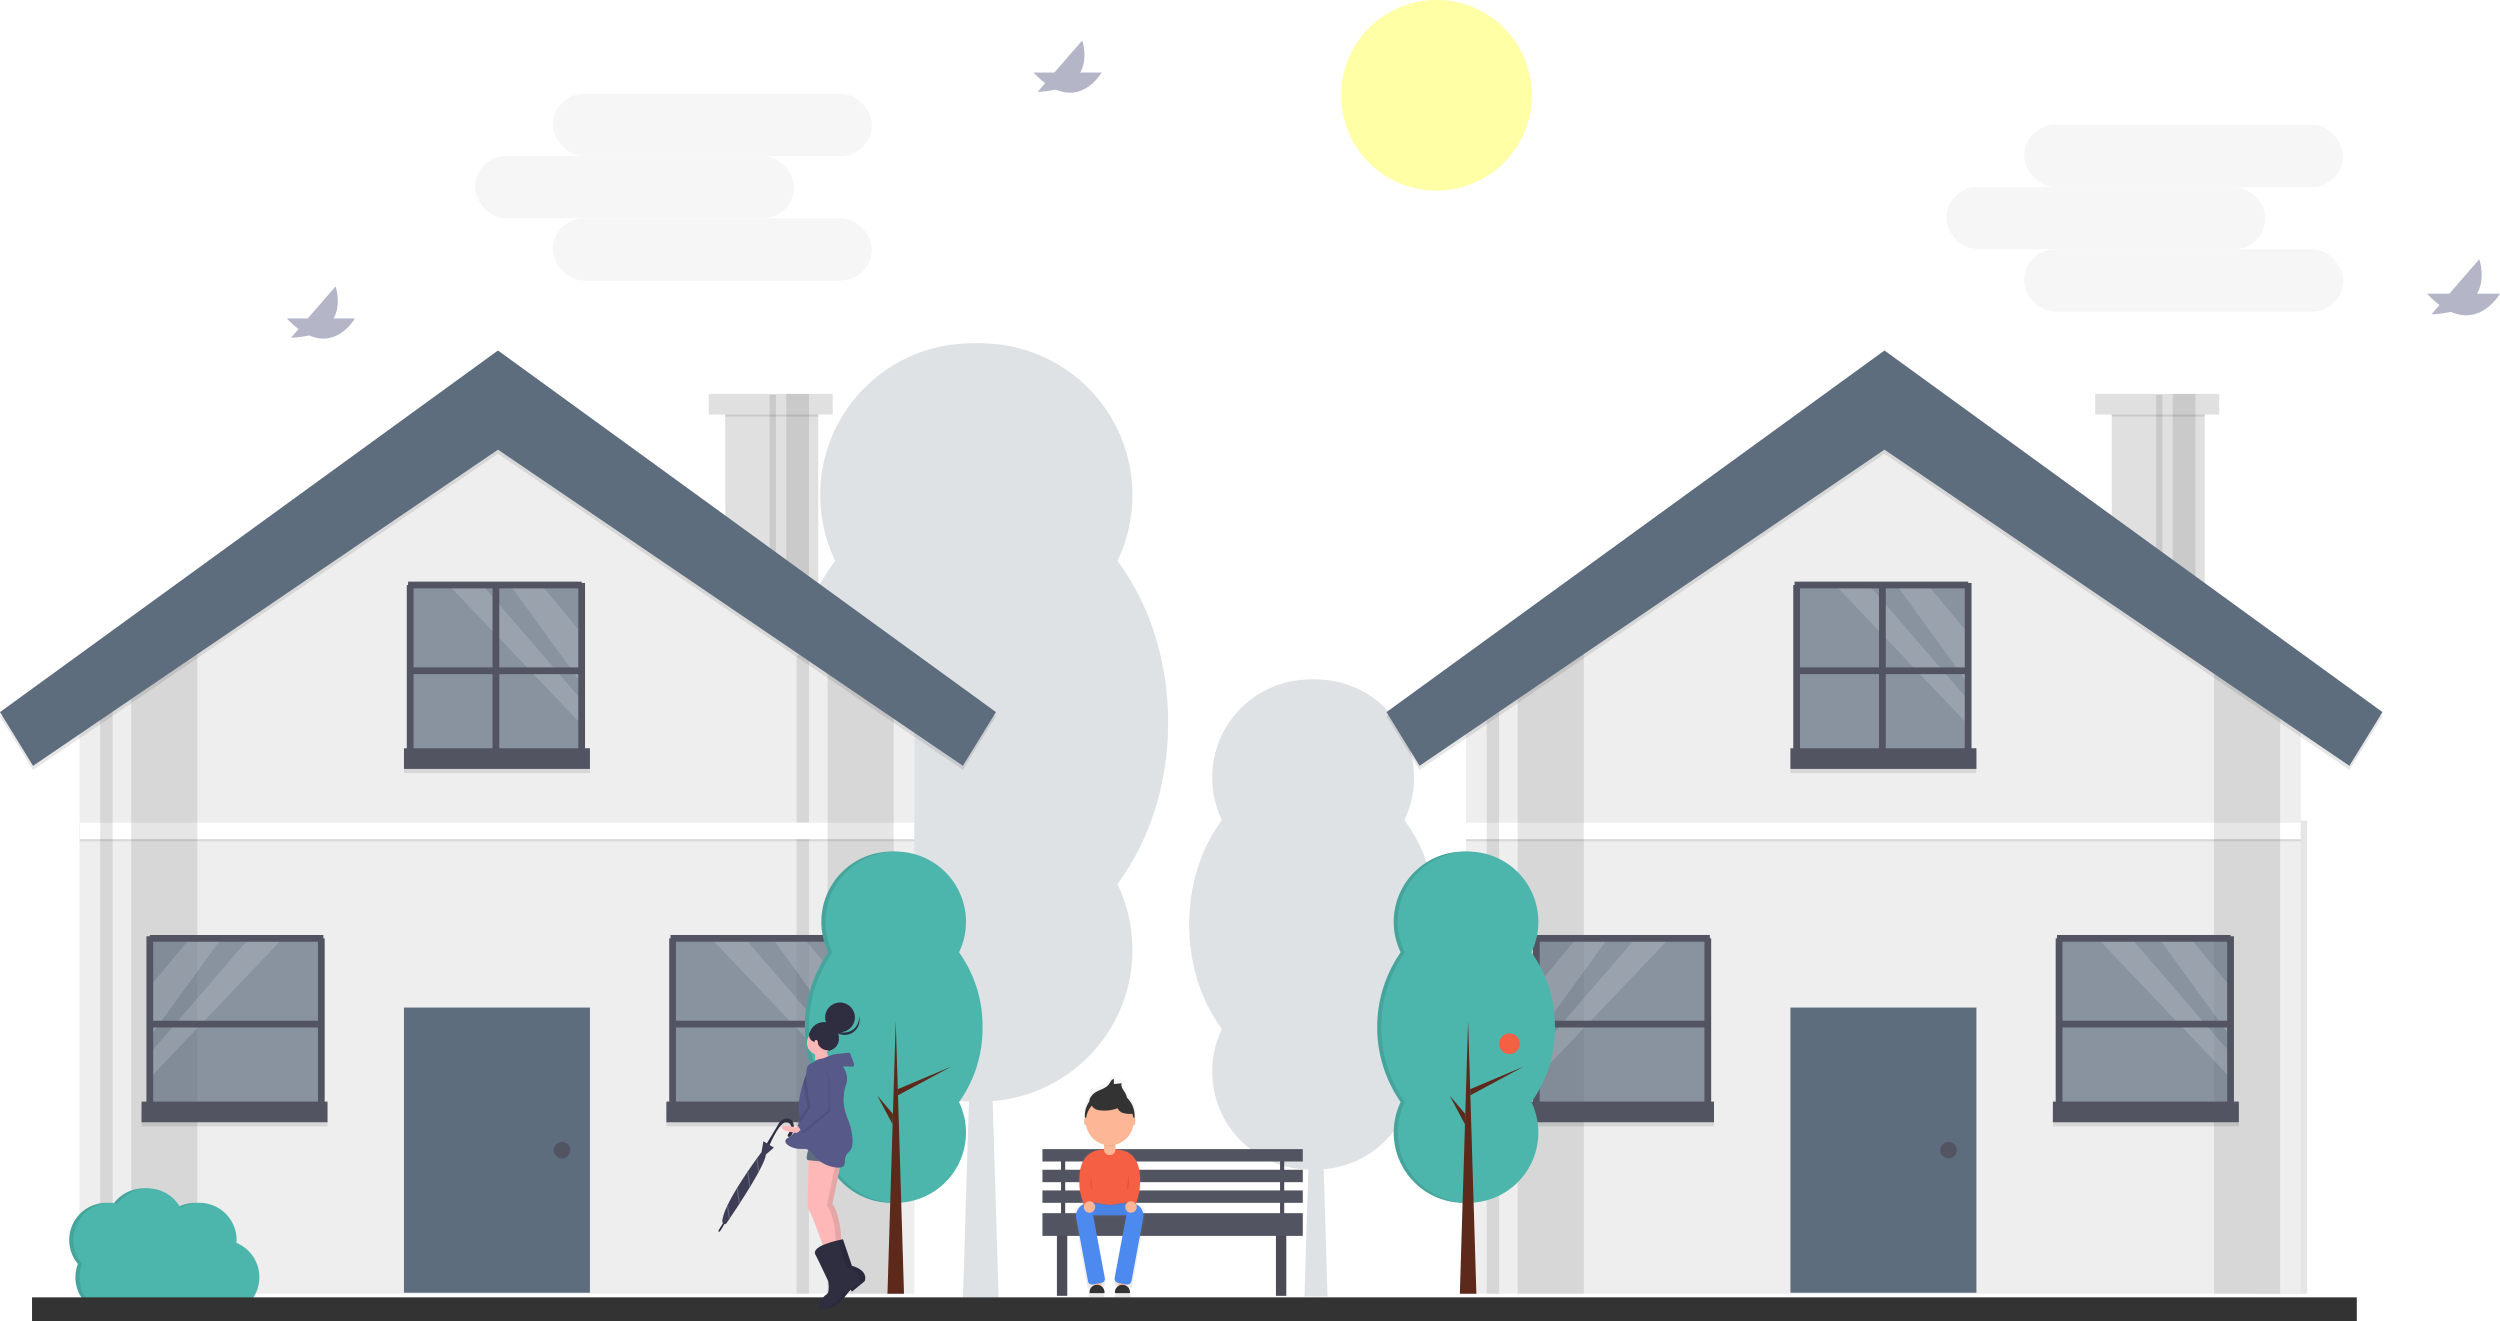 <svg data-name="Layer 1" xmlns="http://www.w3.org/2000/svg" width="740.856" height="391.51" viewBox="0 0 740.856 391.51"><defs><linearGradient id="a" x1="558.452" y1="638.71" x2="558.452" y2="572.731" gradientUnits="userSpaceOnUse"><stop offset="0" stop-color="gray" stop-opacity=".25"/><stop offset=".535" stop-color="gray" stop-opacity=".12"/><stop offset="1" stop-color="gray" stop-opacity=".1"/></linearGradient></defs><title>Ordinary day</title><g opacity=".2" fill="#5d6d7e"><path d="M343.526 214.086c0-18.533-5.712-35.373-15.023-47.903a44.946 44.946 0 1 0-80.997 0c-9.311 12.53-15.023 29.37-15.023 47.903s5.712 35.373 15.023 47.903a44.946 44.946 0 1 0 80.997 0c9.311-12.53 15.023-29.37 15.023-47.903z"/><path d="M343.526 214.086c0-18.533-5.712-35.373-15.023-47.903a44.946 44.946 0 1 0-80.997 0c-9.311 12.53-15.023 29.37-15.023 47.903s5.712 35.373 15.023 47.903a44.946 44.946 0 1 0 80.997 0c9.311-12.53 15.023-29.37 15.023-47.903z" opacity=".1"/><path d="M346.17 214.086c0-18.533-5.712-35.373-15.023-47.903a44.946 44.946 0 1 0-80.997 0c-9.311 12.53-15.023 29.37-15.023 47.903s5.712 35.373 15.023 47.903a44.946 44.946 0 1 0 80.997 0c9.311-12.53 15.023-29.37 15.023-47.903z"/><path d="M295.936 384.618h-10.575l5.288-174.498 5.287 174.498z"/><path d="M291.97 253.731l34.371-14.528-34.371 18.507v-3.979zm-3.124 15.877l-10.095-11.898 9.895 18.508.2-6.61z"/></g><g opacity=".2" fill="#5d6d7e"><path d="M424.168 273.97c0-11.978-3.692-22.862-9.71-30.96a29.05 29.05 0 1 0-52.351 0c-6.018 8.098-9.71 18.982-9.71 30.96s3.692 22.863 9.71 30.962a29.05 29.05 0 1 0 52.35 0c6.019-8.099 9.71-18.983 9.71-30.961z"/><path d="M424.168 273.97c0-11.978-3.692-22.862-9.71-30.96a29.05 29.05 0 1 0-52.351 0c-6.018 8.098-9.71 18.982-9.71 30.96s3.692 22.863 9.71 30.962a29.05 29.05 0 1 0 52.35 0c6.019-8.099 9.71-18.983 9.71-30.961z" opacity=".1"/><path d="M425.876 273.97c0-11.978-3.692-22.862-9.71-30.96a29.05 29.05 0 1 0-52.35 0c-6.018 8.098-9.71 18.982-9.71 30.96s3.692 22.863 9.71 30.962a29.05 29.05 0 1 0 52.35 0c6.019-8.099 9.71-18.983 9.71-30.961z"/><path d="M393.409 384.19h-6.836l3.418-112.783 3.418 112.783z"/><path d="M390.845 299.595l22.215-9.39-22.215 11.961v-2.571zm-2.019 10.261l-6.525-7.69 6.395 11.962.13-4.272z"/></g><path fill="#535461" d="M314.432 341.754h1.225v18.37h-1.225zm-1.224 20.82h3.062v21.432h-3.062zm64.907 0h3.062v21.432h-3.062z"/><path opacity=".1" d="M313.208 362.574h3.062v21.432h-3.062zm64.907 0h3.062v21.432h-3.062z"/><path fill="#535461" d="M380.564 360.125h-1.225v-18.37h1.225z"/><path opacity=".1" d="M314.432 341.754h1.225v18.37h-1.225zm66.132 18.371h-1.225v-18.37h1.225z"/><path fill="#535461" d="M308.921 340.53h77.154v3.674h-77.154zm0 6.123h77.154v3.674h-77.154zm0 6.123h77.154v3.674h-77.154zm0 6.736h77.154v6.736h-77.154z"/><path fill="#e0e0e0" d="M214.928 119.784h27.555v53.273h-27.555z"/><path fill="#eee" d="M270.957 201.531v181.862H23.575V201.531l20.819-12.798 19.595-12.051 83.583-51.387 123.385 76.236z"/><path opacity=".1" d="M239.728 383.393V192.119l-3.674 2.259v189.015h3.674z"/><path fill="#5d6d7e" d="M119.711 298.585h55.11v84.502h-55.11z"/><circle cx="166.554" cy="340.836" r="2.449" fill="#535461"/><path opacity=".1" d="M214.928 120.397h27.555v3.062h-27.555z"/><path fill="#e0e0e0" d="M210.03 116.723h36.74v6.123h-36.74z"/><path opacity=".1" d="M23.575 244.394h247.382v4.899H23.575z"/><path fill="#fff" d="M23.575 243.781h247.382v4.899H23.575z"/><path opacity=".1" d="M232.992 116.723h6.736v56.334h-6.736zm-4.899.306h1.837v56.334h-1.837zm36.74 77.154v189.21h-19.594v-194.66l19.594 5.45zM58.478 176.682v206.711H38.883v-194.66l19.595-12.051zM33.372 383.393V192.119l-3.674 2.259v189.015h3.674z"/><path opacity=".1" d="M147.572 105.088L0 212.246l9.797 15.921 137.775-93.687 137.774 93.687 9.798-15.921-147.572-107.158z"/><path fill="#5d6d7e" d="M147.572 103.864L0 211.022l9.797 15.92 137.775-93.686 137.774 93.686 9.798-15.92-147.572-107.158z"/><path fill="#5d6d7e" opacity=".7" d="M44.088 277.766h51.436v51.436H44.088z"/><path opacity=".1" d="M41.945 327.671h55.11v6.123h-55.11z"/><path fill="#535461" d="M41.945 326.446h55.11v6.123h-55.11z"/><path fill="#fff" opacity=".15" d="M65.593 278.072l-21.199 29.251v-14.904l11.916-14.347h9.283zm18.211 0l-39.41 41.406v-7.305l29.41-34.101h10z"/><path fill="none" stroke="#535461" stroke-miterlimit="10" stroke-width="2" d="M44.088 303.484h51.436m-51.13-25.412H95.83m-.612 0v51.436M44.394 277.46v51.435"/><path fill="#5d6d7e" opacity=".7" d="M250.444 329.201h-51.436v-51.436h51.436z"/><path opacity=".1" d="M252.586 333.794h-55.11v-6.123h55.11z"/><path fill="#535461" d="M252.586 332.57h-55.11v-6.123h55.11z"/><path fill="#fff" opacity=".15" d="M228.938 278.072l21.199 29.251v-14.904l-11.916-14.347h-9.283zm-18.21 0l39.409 41.406v-7.305l-29.41-34.101h-9.999z"/><path fill="none" stroke="#535461" stroke-miterlimit="10" stroke-width="2" d="M250.444 303.484h-51.436m51.129-25.412h-51.435m.612 0v51.436m50.823-52.048v51.435"/><path fill="#5d6d7e" opacity=".7" d="M172.678 224.493h-51.436v-51.436h51.436z"/><path opacity=".1" d="M174.82 229.086h-55.11v-6.123h55.11z"/><path fill="#535461" d="M174.82 227.861h-55.11v-6.123h55.11z"/><path fill="#fff" opacity=".15" d="M151.172 173.363l21.199 29.251V187.71l-11.916-14.347h-9.283zm-18.21 0l39.409 41.406v-7.305l-29.41-34.101h-9.999z"/><path fill="none" stroke="#535461" stroke-miterlimit="10" stroke-width="2" d="M172.677 198.775h-51.435m51.129-25.412h-51.436m26.025-.306v51.436m-25.412-51.13v51.436m50.823-52.048v51.436"/><path opacity=".1" d="M667.747 243.169h15.921v140.224h-15.921z"/><path fill="#e0e0e0" d="M625.803 119.784h27.555v53.273h-27.555z"/><path fill="#eee" d="M681.831 201.531v181.862H434.449V201.531l20.819-12.798 19.595-12.051 83.583-51.387 123.385 76.236z"/><path fill="#5d6d7e" d="M530.585 298.585h55.11v84.502h-55.11z"/><circle cx="577.429" cy="340.836" r="2.449" fill="#535461"/><path opacity=".1" d="M625.803 120.397h27.555v3.062h-27.555z"/><path fill="#e0e0e0" d="M620.904 116.723h36.74v6.123h-36.74z"/><path opacity=".1" d="M434.449 244.394h247.382v4.899H434.449z"/><path fill="#fff" d="M434.449 243.781h247.382v4.899H434.449z"/><path opacity=".1" d="M643.866 116.723h6.736v56.334h-6.736zm-4.898.306h1.837v56.334h-1.837zm36.74 77.154v189.21h-19.595v-194.66l19.595 5.45zm-206.356-17.501v206.711h-19.595v-194.66l19.595-12.051zm-25.106 206.711V192.119l-3.674 2.259v189.015h3.674z"/><path opacity=".1" d="M558.446 105.088L410.874 212.246l9.798 15.921 137.774-93.687 137.775 93.687 9.797-15.921-147.572-107.158z"/><path fill="#5d6d7e" d="M558.446 103.864L410.874 211.022l9.798 15.92 137.774-93.686 137.775 93.686 9.797-15.92-147.572-107.158z"/><path fill="#5d6d7e" opacity=".7" d="M454.962 277.766h51.436v51.436h-51.436z"/><path opacity=".1" d="M452.819 327.671h55.11v6.123h-55.11z"/><path fill="#535461" d="M452.819 326.446h55.11v6.123h-55.11z"/><path fill="#fff" opacity=".15" d="M476.467 278.072l-21.199 29.251v-14.904l11.916-14.347h9.283zm18.211 0l-39.41 41.406v-7.305l29.411-34.101h9.999z"/><path fill="none" stroke="#535461" stroke-miterlimit="10" stroke-width="2" d="M454.962 303.484h51.436m-51.13-25.412h51.436m-.612 0v51.436m-50.824-52.048v51.435"/><path fill="#5d6d7e" opacity=".7" d="M661.318 329.201h-51.436v-51.436h51.436z"/><path opacity=".1" d="M663.461 333.794h-55.11v-6.123h55.11z"/><path fill="#535461" d="M663.461 332.57h-55.11v-6.123h55.11z"/><path fill="#fff" opacity=".15" d="M639.813 278.072l21.199 29.251v-14.904l-11.916-14.347h-9.283zm-18.211 0l39.41 41.406v-7.305l-29.411-34.101h-9.999z"/><path fill="none" stroke="#535461" stroke-miterlimit="10" stroke-width="2" d="M661.318 303.484h-51.436m51.13-25.412h-51.436m.612 0v51.436m50.824-52.048v51.435"/><path fill="#5d6d7e" opacity=".7" d="M583.552 224.493h-51.436v-51.436h51.436z"/><path opacity=".1" d="M585.695 229.086h-55.11v-6.123h55.11z"/><path fill="#535461" d="M585.695 227.861h-55.11v-6.123h55.11z"/><path fill="#fff" opacity=".15" d="M562.047 173.363l21.199 29.251V187.71l-11.916-14.347h-9.283zm-18.211 0l39.41 41.406v-7.305l-29.411-34.101h-9.999z"/><path fill="none" stroke="#535461" stroke-miterlimit="10" stroke-width="2" d="M583.552 198.775h-51.436m51.13-25.412H531.81m26.024-.306v51.436m-25.412-51.13v51.436m50.824-52.048v51.436"/><path d="M289.939 304.402a37.295 37.295 0 0 0-6.959-22.189 20.82 20.82 0 1 0-37.518 0 38.855 38.855 0 0 0 0 44.378 20.82 20.82 0 1 0 37.518 0 37.296 37.296 0 0 0 6.959-22.189z" fill="#4db6ac"/><path d="M289.939 304.402a37.295 37.295 0 0 0-6.959-22.189 20.82 20.82 0 1 0-37.518 0 38.855 38.855 0 0 0 0 44.378 20.82 20.82 0 1 0 37.518 0 37.296 37.296 0 0 0 6.959-22.189z" opacity=".1"/><path d="M291.164 304.402a37.295 37.295 0 0 0-6.96-22.189 20.82 20.82 0 1 0-37.517 0 38.855 38.855 0 0 0 0 44.378 20.82 20.82 0 1 0 37.518 0 37.296 37.296 0 0 0 6.959-22.189z" fill="#4db6ac"/><path fill="#5d291b" d="M267.895 383.393h-4.899l2.45-80.828 2.449 80.828z"/><path fill="#5d291b" d="M266.058 322.766l15.921-6.73-15.921 8.573v-1.843zm-1.447 7.354l-4.676-5.511 4.583 8.573.093-3.062z"/><path d="M459.555 304.402a37.296 37.296 0 0 0-6.96-22.189 20.82 20.82 0 1 0-37.517 0 38.855 38.855 0 0 0 0 44.378 20.82 20.82 0 1 0 37.518 0 37.296 37.296 0 0 0 6.959-22.189z" fill="#4db6ac"/><path d="M459.555 304.402a37.296 37.296 0 0 0-6.96-22.189 20.82 20.82 0 1 0-37.517 0 38.855 38.855 0 0 0 0 44.378 20.82 20.82 0 1 0 37.518 0 37.296 37.296 0 0 0 6.959-22.189z" opacity=".1"/><path d="M460.78 304.402a37.295 37.295 0 0 0-6.96-22.189 20.82 20.82 0 1 0-37.518 0 38.855 38.855 0 0 0 0 44.378 20.82 20.82 0 1 0 37.518 0 37.296 37.296 0 0 0 6.96-22.189z" fill="#4db6ac"/><path fill="#5d291b" d="M437.511 383.393h-4.899l2.449-80.828 2.45 80.828z"/><path fill="#5d291b" d="M435.674 322.766l15.92-6.73-15.92 8.573v-1.843zm-1.448 7.354l-4.676-5.511 4.584 8.573.092-3.062z"/><path d="M567.048 611.309l-.504-.094.994-3.667c1.567-11.75-4.352-12.933-6.571-12.973a7.298 7.298 0 0 0-.78-.237v-1.385a7.357 7.357 0 0 0 5.495-5.941l.018.002c.353 0 .64-.537.64-1.199a1.664 1.664 0 0 0-.279-.989q.038-.38.039-.769a7.646 7.646 0 0 0-2.364-5.535 4.928 4.928 0 0 0-.542-1.46c-.545-.96-1.451-1.96-1.082-3l-2.393.246-.022-1.577c-.747.134-1.06 1-1.503 1.616-1.065 1.482-3.204 1.688-4.618 2.842-.48.393-1.563 1.587-1.358 2.37a7.634 7.634 0 0 0-1.46 4.498q0 .39.039.77a1.664 1.664 0 0 0-.278.988c0 .662.286 1.199.64 1.199l.011-.002a7.373 7.373 0 0 0 5.501 5.94v1.386a7.298 7.298 0 0 0-.78.237c-2.219.04-8.137 1.223-6.57 12.973l.994 3.667-.237.044a2.727 2.727 0 0 0-2.18 3.181l3.923 21.014a.826.826 0 0 0 .963.66l.691-.13v.41a2.295 2.295 0 0 0-1.278 2.056v.26h4.634v-.26a2.294 2.294 0 0 0-1.118-1.97v-.913l.631-.118a.826.826 0 0 0 .66-.963l-3.686-19.747h10.222l-3.686 19.747a.826.826 0 0 0 .66.963l.632.118v.914a2.294 2.294 0 0 0-1.119 1.97v.259h4.635v-.26a2.295 2.295 0 0 0-1.279-2.057v-.408l.692.129a.826.826 0 0 0 .963-.66l3.972-21.282a2.454 2.454 0 0 0-1.962-2.863z" transform="translate(-229.572 -254.245)" fill="url(#a)" opacity=".7"/><path fill="#fdb797" d="M324.092 379.064h2.153v2.921h-2.153zm7.38 0h2.153v2.921h-2.153z"/><path fill="#4d8af0" d="M321.786 355.079h14.145v5.074h-14.145z"/><path d="M321.786 355.079h14.145v5.074h-14.145z" opacity=".05"/><path d="M321.786 356.002a54.019 54.019 0 0 0 7.072 1.23 54.019 54.019 0 0 0 7.073-1.23v-.77h-14.145z" opacity=".1"/><path d="M335.93 355.848a54.019 54.019 0 0 1-7.072 1.23 54.019 54.019 0 0 1-7.072-1.23v-8.457a7.073 7.073 0 0 1 7.072-7.072 7.073 7.073 0 0 1 7.073 7.072z" fill="#f55f44"/><path d="M327.167 336.782h3.383v3.875a1.66 1.66 0 0 1-1.66 1.66h-.063a1.66 1.66 0 0 1-1.66-1.66v-3.875z" fill="#fdb797"/><path d="M326.495 380.145l-2.712.506a1.157 1.157 0 0 1-1.35-.925l-3.487-18.682a3.823 3.823 0 0 1 3.056-4.46l.092-.017a1.157 1.157 0 0 1 1.35.925l3.977 21.303a1.157 1.157 0 0 1-.926 1.35zm4.821.018l2.523.47a1.254 1.254 0 0 0 1.462-1.002l3.487-18.682a3.727 3.727 0 0 0-2.98-4.347l-.091-.017a1.254 1.254 0 0 0-1.463 1.002l-3.94 21.113a1.254 1.254 0 0 0 1.002 1.463z" fill="#4d8af0"/><path d="M327.167 339.345a7.077 7.077 0 0 0 3.383 0v-2.409h-3.383z" opacity=".1"/><circle cx="328.858" cy="330.632" r="7.38" fill="#333"/><circle cx="328.858" cy="332.324" r="7.073" fill="#fdb797"/><path d="M324.189 324.024c1.36-1.11 3.418-1.308 4.443-2.735.426-.593.727-1.425 1.446-1.554l.021 1.517 2.303-.237c-.356 1 .516 1.964 1.04 2.887a4.748 4.748 0 0 1 .615 2.234c-.8.48-1.79-.044-2.68-.323a9.88 9.88 0 0 0-2.691-.325 5.592 5.592 0 0 0-1.389.076 7.009 7.009 0 0 0-1.146.422c-.613.256-2.546 1.224-3.115.6-.646-.708.627-2.133 1.153-2.562z" fill="#333"/><path d="M324.573 328.777a3.243 3.243 0 0 0 1.25.377 11.019 11.019 0 0 0 5.368-.604 2.623 2.623 0 0 0 1.692 1.43 7.767 7.767 0 0 0 2.268.254.84.84 0 0 0 .487-.094c.34-.23.176-.755-.022-1.115l-.986-1.786a5.298 5.298 0 0 0-1.042-1.465 4.325 4.325 0 0 0-2.056-.883 11.596 11.596 0 0 0-5.278.176c-1.841.497-4.206 2.182-1.681 3.71z" opacity=".1"/><path d="M324.573 328.623a3.243 3.243 0 0 0 1.25.377 11.018 11.018 0 0 0 5.368-.603 2.623 2.623 0 0 0 1.692 1.43 7.767 7.767 0 0 0 2.268.253.84.84 0 0 0 .487-.093c.34-.23.176-.756-.022-1.115l-.986-1.787a5.298 5.298 0 0 0-1.042-1.465 4.325 4.325 0 0 0-2.056-.883 11.596 11.596 0 0 0-5.278.176c-1.841.498-4.206 2.182-1.681 3.71z" fill="#333"/><ellipse cx="335.854" cy="332.324" rx=".615" ry="1.153" fill="#fdb797"/><ellipse cx="321.862" cy="332.324" rx=".615" ry="1.153" fill="#fdb797"/><path d="M327.196 340.79s-8.947-1.394-7.102 12.444l1.076 3.966 3.076-.122s-2-4.613-.77-7.688 3.72-8.6 3.72-8.6zm3.324 0s8.947-1.394 7.102 12.444l-1.076 3.966-3.075-.122s1.999-4.613.769-7.688-3.72-8.6-3.72-8.6z" fill="#f55f44"/><circle cx="322.862" cy="357.693" r="1.691" fill="#fdb797"/><circle cx="335.162" cy="357.693" r="1.691" fill="#fdb797"/><path d="M325.05 380.756h.082a2.188 2.188 0 0 1 2.189 2.188v.272h-4.46v-.272a2.188 2.188 0 0 1 2.19-2.188zm7.534 0h.082a2.188 2.188 0 0 1 2.189 2.188v.272h-4.46v-.272a2.188 2.188 0 0 1 2.19-2.188z" fill="#333"/><path d="M323.323 348.16s-.615 3.229.461 4.613m10.609-4.613s.615 3.229-.46 4.613" opacity=".1"/><circle cx="447.308" cy="309.301" r="3.062" fill="#f55f44"/><path d="M68.844 368.321c.022-.28.043-.562.043-.849a11.006 11.006 0 0 0-16.613-9.486 11.008 11.008 0 0 0-18.587-1.322 11.018 11.018 0 0 0-10.597 17.885 11.004 11.004 0 0 0 14.875 13.955 10.957 10.957 0 0 0 11.94-1.81 10.937 10.937 0 0 0 11.022 2.182 11.017 11.017 0 0 0 7.917-20.555z" fill="#4db6ac"/><path d="M68.844 368.321c.022-.28.043-.562.043-.849a11.006 11.006 0 0 0-16.613-9.486 11.008 11.008 0 0 0-18.587-1.322 11.018 11.018 0 0 0-10.597 17.885 11.004 11.004 0 0 0 14.875 13.955 10.957 10.957 0 0 0 11.94-1.81 10.937 10.937 0 0 0 11.022 2.182 11.017 11.017 0 0 0 7.917-20.555z" opacity=".1"/><path d="M70.07 368.321c.02-.28.042-.562.042-.849a11.006 11.006 0 0 0-16.613-9.486 11.008 11.008 0 0 0-18.588-1.322 11.018 11.018 0 0 0-10.596 17.885 11.004 11.004 0 0 0 14.874 13.955 10.957 10.957 0 0 0 11.94-1.81 10.937 10.937 0 0 0 11.023 2.182 11.017 11.017 0 0 0 7.917-20.555z" fill="#4db6ac"/><path fill="#333" d="M9.491 384.461h688.93v7.049H9.491z"/><circle cx="425.69" cy="28.241" r="28.241" fill="#ffffa5"/><g opacity=".3" fill="#e0e0e0"><rect x="599.829" y="36.985" width="94.52" height="18.443" rx="9.221"/><rect x="576.775" y="55.428" width="94.52" height="18.443" rx="9.221"/><rect x="599.829" y="73.871" width="94.52" height="18.443" rx="9.221"/></g><g opacity=".3" fill="#e0e0e0"><rect x="163.849" y="27.8" width="94.52" height="18.443" rx="9.221"/><rect x="140.796" y="46.243" width="94.52" height="18.443" rx="9.221"/><rect x="163.849" y="64.686" width="94.52" height="18.443" rx="9.221"/></g><g opacity=".3" fill="#030b44"><path d="M85.005 94.373h20.172s-7.602 13.448-20.172 0z"/><path d="M86.222 100.095l13.224-15.233s5.172 14.556-13.224 15.233z"/></g><g opacity=".3" fill="#030b44"><path d="M306.268 21.505h20.172s-7.6 13.448-20.172 0z"/><path d="M307.486 27.227l13.224-15.232s5.172 14.555-13.224 15.232z"/></g><g opacity=".3" fill="#030b44"><path d="M719.217 87.025h21.64s-8.154 14.426-21.64 0z"/><path d="M720.523 93.163l14.186-16.34s5.548 15.614-14.186 16.34z"/></g><path d="M214.387 362.254l-1.477 2.414s-.07.611.421.241a11.437 11.437 0 0 0 1.447-2.524zm12.679-23.096l3.717-6.2a2.995 2.995 0 0 1 2.306-1.466 1.756 1.756 0 0 1 1.944 1.241 4.132 4.132 0 0 1-.887 4.149s-.772.21-.731-.512l.884-1.543s.734-2.094-1.32-2.247-4.991 6.92-4.991 6.92z" fill="#2f2e41"/><path d="M229.33 340.083l-2.398 2.071c-.004.888-.789 2.683-1.951 4.858q-.133.25-.274.507a106.262 106.262 0 0 1-2.332 4.026q-.138.23-.28.46a214.39 214.39 0 0 1-2.827 4.493c-.095.148-.19.293-.282.439a304.213 304.213 0 0 1-2.687 4.066l-.285.424c-.51.757-.816 1.2-.816 1.2a1.07 1.07 0 0 1-.607.163.482.482 0 0 1-.376-.254 1.993 1.993 0 0 1-.148-1.024 15.696 15.696 0 0 1 1.385-4.024c.085-.184.175-.37.266-.559.728-1.491 1.632-3.096 2.596-4.687l.28-.46a122.144 122.144 0 0 1 3.127-4.815 162.807 162.807 0 0 1 2.705-3.847c.765-1.056 1.244-1.689 1.244-1.689l.546-3.227 1.044.63.804.485z" fill="#3f3d56"/><path d="M215.718 356.93l.581 4.072c-.1.151-.196.292-.285.425l-.562-3.939c.086-.184.175-.37.266-.559zm2.877-5.148l.673 4.716c-.095.148-.19.293-.282.439l-.672-4.696zm3.126-4.815l.654 4.578q-.138.23-.28.46l-.659-4.619c.097-.14.192-.28.285-.42zm2.704-3.847l.556 3.892q-.133.25-.274.507l-.57-4 .288-.4z" fill="#5d6d7e"/><circle cx="244.162" cy="307.296" r="4.409" fill="#2f2e41"/><path d="M241.398 310.267s.38 4.363 0 5.502 4.933-.57 4.933-.57-2.087-4.932-1.707-5.407-3.226.475-3.226.475zm-.142 31.921l-.284 13.944a4.325 4.325 0 0 0 .664 2.656c.853 1.423 4.648 12.143 4.648 12.143l3.13-1.708-.284-4.269s-.57-5.881-2.467-8.063l2.751-13.375z" fill="#ffb8b8"/><path d="M241.256 342.188l-.284 13.944a4.325 4.325 0 0 0 .664 2.656c.853 1.423 4.648 12.143 4.648 12.143l3.13-1.708-.284-4.269s-.57-5.881-2.467-8.063l2.751-13.375z" opacity=".1"/><path d="M249.794 367.231s-7.874 1.613-6.546 4.174 3.795 7.873 3.795 7.873.664 3.32-.57 3.985-3.794 4.648-1.328 4.458 4.838-2.94 4.838-2.94l2.087-2.657.38.664 3.794-3.13s1.423-3.036-3.794-4.554z" fill="#2f2e41"/><path d="M249.794 367.231s-7.874 1.613-6.546 4.174 3.795 7.873 3.795 7.873.664 3.32-.57 3.985-3.794 4.648-1.328 4.458 4.838-2.94 4.838-2.94l2.087-2.657.38.664 3.794-3.13s1.423-3.036-3.794-4.554z" opacity=".1"/><path d="M239.643 342.567l-.284 13.945a4.325 4.325 0 0 0 .664 2.656c.854 1.423 4.648 12.142 4.648 12.142l3.13-1.708-.284-4.268s-.57-5.882-2.466-8.063l2.75-13.376z" fill="#ffb8b8"/><path d="M248.181 367.61s-7.873 1.613-6.545 4.174 3.794 7.874 3.794 7.874.664 3.32-.57 3.984-3.794 4.648-1.327 4.458 4.838-2.94 4.838-2.94l2.087-2.656.38.664 3.794-3.13s1.423-3.036-3.795-4.554z" fill="#2f2e41"/><circle cx="242.726" cy="309.033" r="3.605" fill="#ffb8b8"/><path d="M242.3 314.488s3.984-2.182 5.786-2.182 3.795-.854 3.984.19 2.087 3.794.19 3.605-3.415.094-4.364 0-5.596-1.613-5.596-1.613z" fill="#575a89"/><path d="M240.023 339.342s-1.708 4.268-.57 4.458a62.963 62.963 0 0 0 7.874.474c.285-.19 1.233-5.122-7.304-4.932z" fill="#5d6d7e"/><path d="M251.69 341.239c-1.991 1.897-.853 2.751-1.612 4.174s-6.355.284-8.632-2.751-2.846-1.897-5.312-2.277-4.649-2.182-2.562-3.225a6.042 6.042 0 0 0 2.475-2.713 8.38 8.38 0 0 0 .855-2.934 7.164 7.164 0 0 0-.104-2.132c-.38-1.843.263-5.483 1.309-8.724a18.329 18.329 0 0 1 2.603-5.502c.055-.068.11-.132.167-.193 2.276-2.466 7.399-.664 7.399-.664s3.794 3.13 2.466 7.115a13.65 13.65 0 0 0 .38 9.866c1.043 2.371 2.561 8.063.569 9.96z" fill="#575a89"/><path d="M236.892 333.46l-1.043.664s-4.269-1.233-4.174 0 4.459 1.613 4.459 1.613l1.517-1.138z" fill="#ffb8b8"/><path d="M242.015 315.626s-2.749-1.108-2.703 3.24a48.427 48.427 0 0 0 1.375 9.567l-3.882 5.614 1.226 1.88 7.873-6.45v-8.918s-.38-4.553-3.889-4.933z" opacity=".1"/><path d="M244.576 320.085v8.917l-7.257 5.929-.474-1.044c.444-.882-.044-1.332.057-2.374l2.457-3.555a53.52 53.52 0 0 1-1.252-7.301 18.329 18.329 0 0 1 2.603-5.502c3.489.396 3.866 4.93 3.866 4.93z" opacity=".1"/><path d="M241.636 315.152s-2.75-1.109-2.703 3.24a48.427 48.427 0 0 0 1.374 9.566l-3.881 5.615 1.225 1.88 7.874-6.451v-8.917s-.38-4.554-3.89-4.933z" fill="#575a89"/><circle cx="248.938" cy="301.49" r="4.409" fill="#2f2e41"/><path d="M252.742 305.141a4.41 4.41 0 0 1-6.81-2.315 4.41 4.41 0 1 0 8.602-1.808 4.408 4.408 0 0 1-1.792 4.123z" fill="#2f2e41"/><circle cx="245.337" cy="308.031" r="3.234" fill="#2f2e41"/><ellipse cx="242.618" cy="306.818" rx="2.866" ry="2.241" fill="#2f2e41"/><ellipse cx="241.854" cy="309.115" rx=".544" ry=".962" fill="#ffb8b8"/></svg>